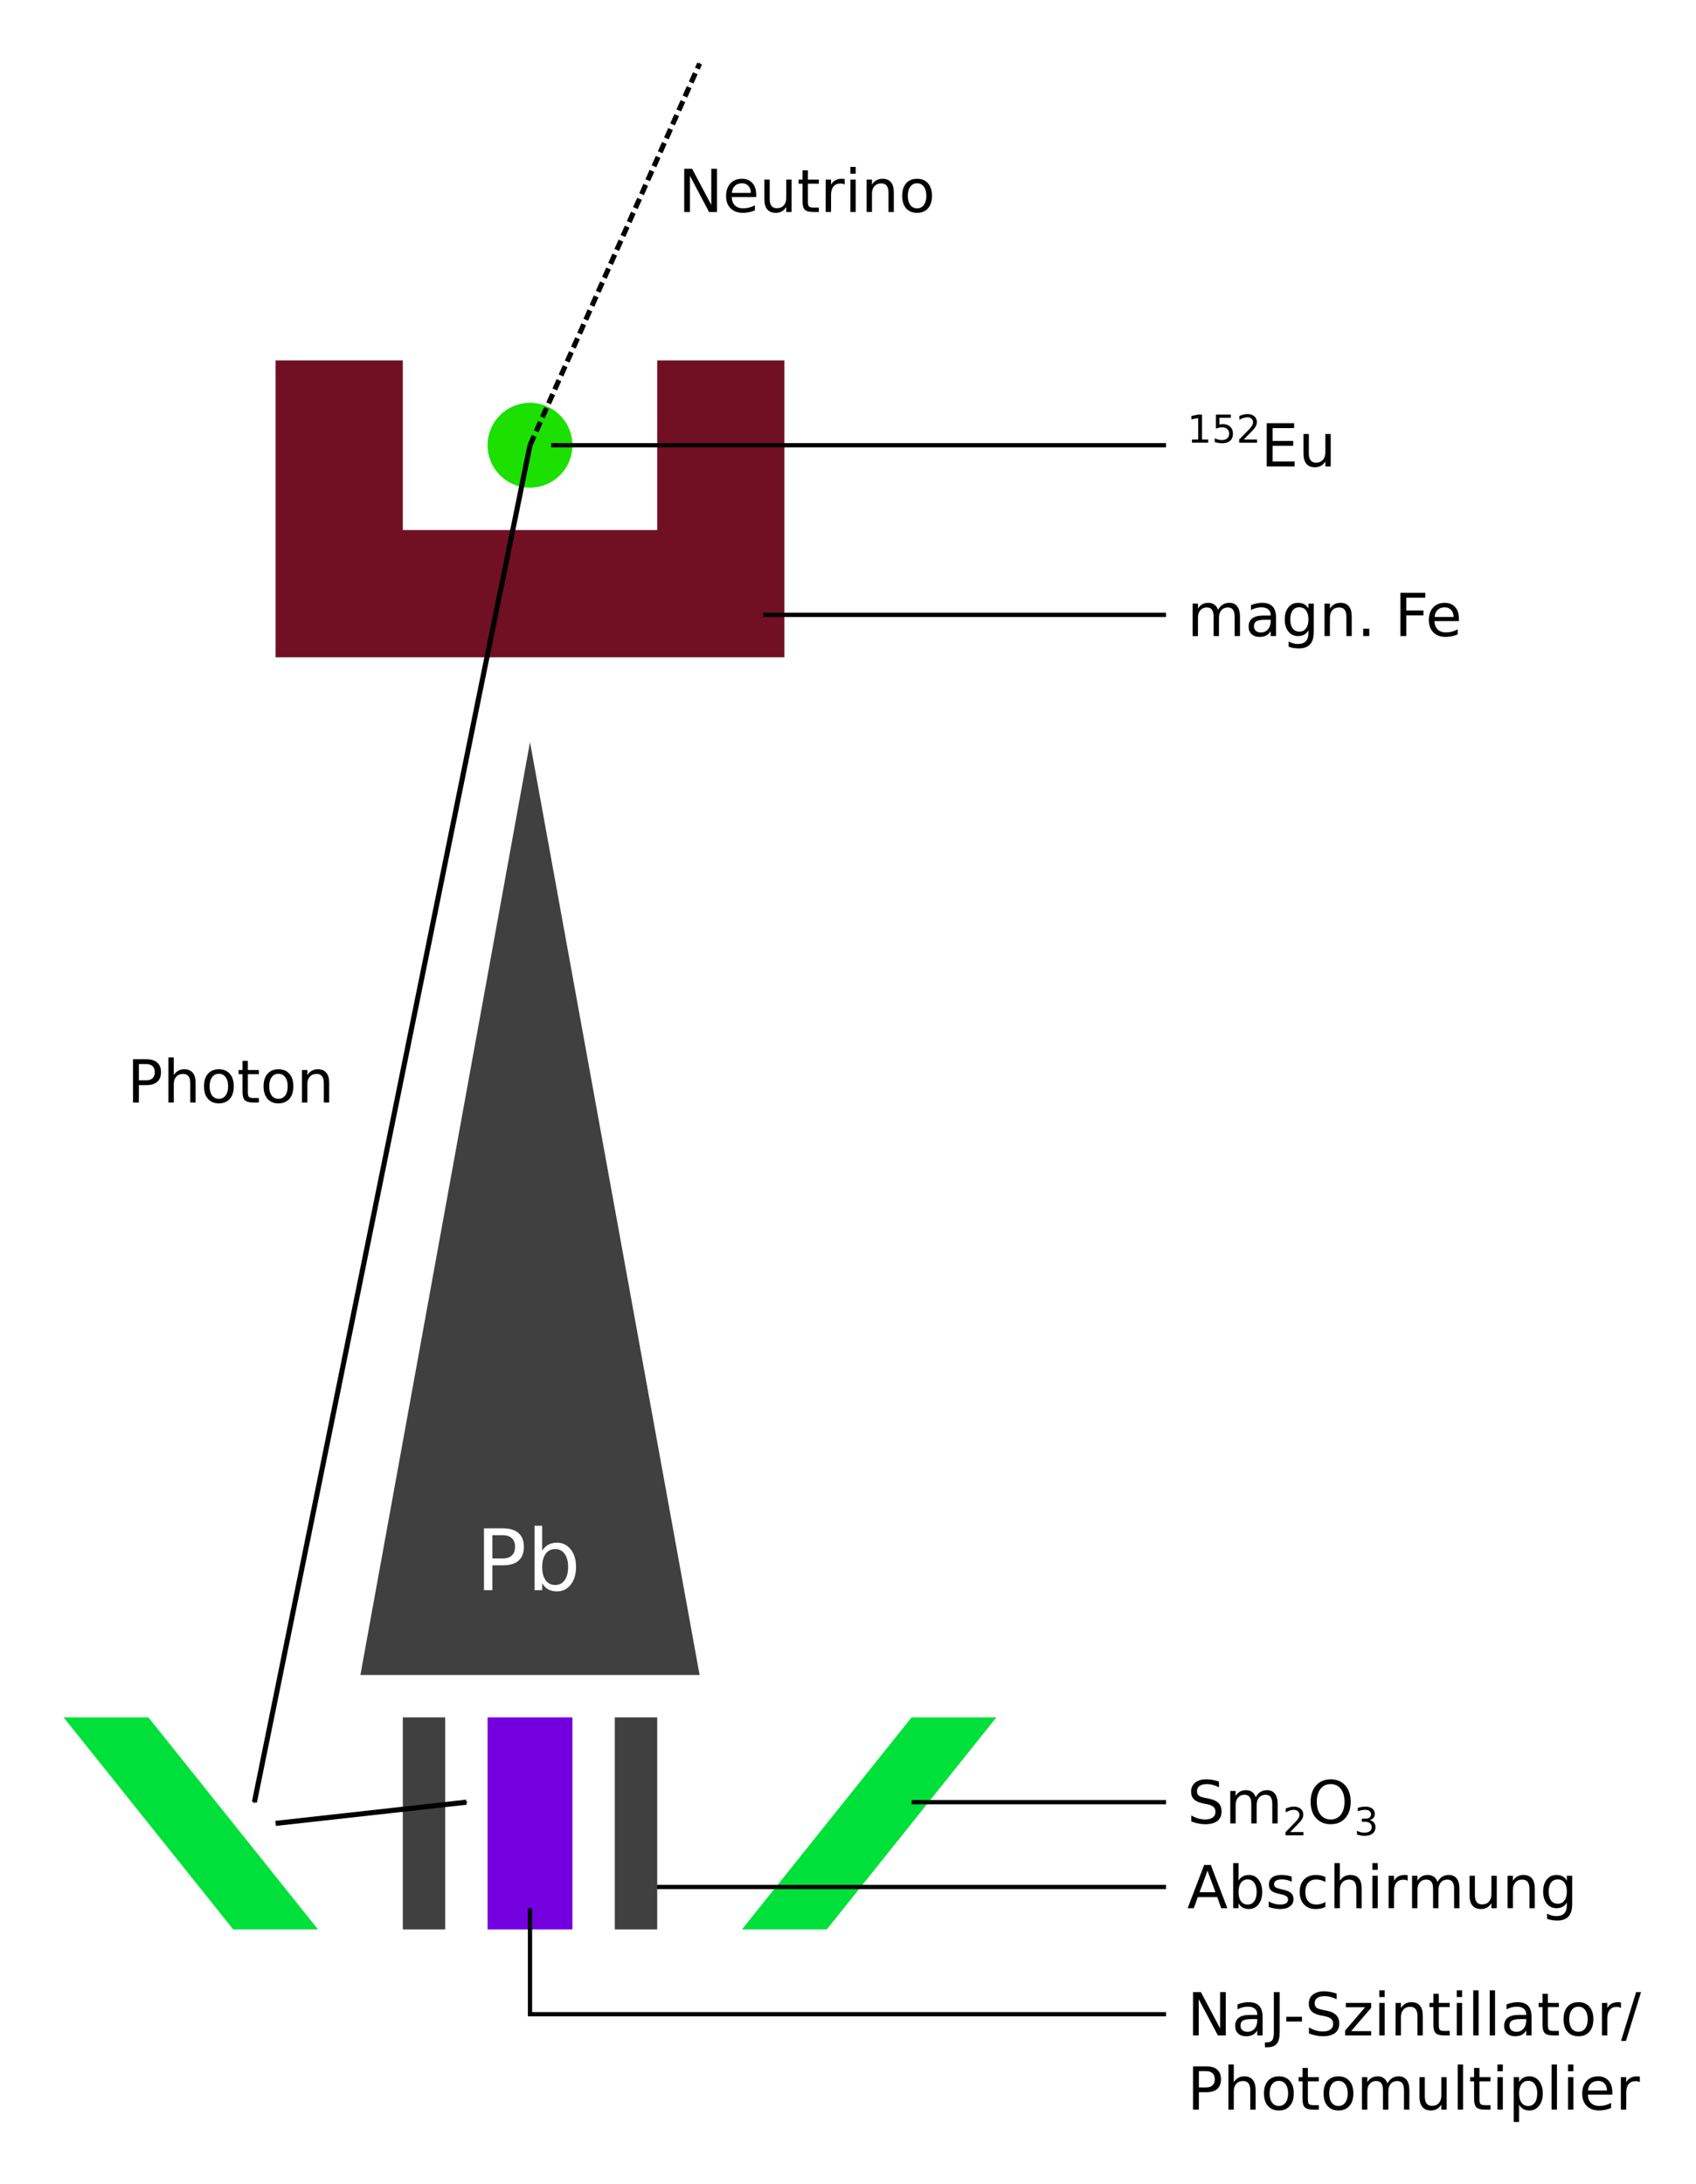 <?xml version="1.0" encoding="UTF-8" standalone="no"?>
<!DOCTYPE svg PUBLIC "-//W3C//DTD SVG 1.1//EN" 
 "http://www.w3.org/Graphics/SVG/1.1/DTD/svg11.dtd">
<!-- Created with Inkscape (http://www.inkscape.org/) -->

<svg
   xmlns:dc="http://purl.org/dc/elements/1.1/"
   xmlns:cc="http://creativecommons.org/ns#"
   xmlns:rdf="http://www.w3.org/1999/02/22-rdf-syntax-ns#"
   xmlns:svg="http://www.w3.org/2000/svg"
   xmlns="http://www.w3.org/2000/svg"
   version="1.1"
   width="400"
   height="515"
   id="svg2">
  <defs
     id="defs4">
    <marker
       refX="0"
       refY="0"
       orient="auto"
       id="Arrow1Mstart"
       style="overflow:visible">
      <path
         d="M 0,0 5,-5 -12.5,0 5,5 0,0 z"
         transform="matrix(0.4,0,0,0.4,4,0)"
         id="path3960"
         style="fill-rule:evenodd;stroke:#000000;stroke-width:1pt;marker-start:none" />
    </marker>
    <marker
       refX="0"
       refY="0"
       orient="auto"
       id="Arrow2Mend"
       style="overflow:visible">
      <path
         d="M 8.719,4.034 -2.207,0.016 8.719,-4.002 c -1.745,2.372 -1.735,5.617 -6e-7,8.035 z"
         transform="scale(-0.6,-0.6)"
         id="path3981"
         style="font-size:12px;fill-rule:evenodd;stroke-width:0.625;stroke-linejoin:round" />
    </marker>
    <marker
       refX="0"
       refY="0"
       orient="auto"
       id="Arrow1Mend"
       style="overflow:visible">
      <path
         d="M 0,0 5,-5 -12.5,0 5,5 0,0 z"
         transform="matrix(-0.4,0,0,-0.4,-4,0)"
         id="path3963"
         style="fill-rule:evenodd;stroke:#000000;stroke-width:1pt;marker-start:none" />
    </marker>
    <marker
       refX="0"
       refY="0"
       orient="auto"
       id="Arrow1Lend"
       style="overflow:visible">
      <path
         d="M 0,0 5,-5 -12.5,0 5,5 0,0 z"
         transform="matrix(-0.8,0,0,-0.8,-10,0)"
         id="path3957"
         style="fill-rule:evenodd;stroke:#000000;stroke-width:1pt;marker-start:none" />
    </marker>
    <marker
       refX="0"
       refY="0"
       orient="auto"
       id="Arrow1Lstart"
       style="overflow:visible">
      <path
         d="M 0,0 5,-5 -12.5,0 5,5 0,0 z"
         transform="matrix(0.8,0,0,0.8,10,0)"
         id="path3954"
         style="fill-rule:evenodd;stroke:#000000;stroke-width:1pt;marker-start:none" />
    </marker>
  </defs>
  <g
     id="g3383">
    <path
       d="m 95,85 0,40 60,0 0,-40 30,0 0,70 -120,0 0,-70 z"
       id="path2998"
       style="fill:#701022;fill-opacity:1;stroke:none" />
    <path
       d="m 135,105 a 10,10 0 0 1 -20,0 10,10 0 1 1 20,0 z"
       id="path3000"
       style="fill:#1be000;fill-opacity:1;stroke:none" />
    <path
       d="m 115,405 0,50 20,0 0,-50 z"
       id="path3004"
       style="fill:#7400e0;fill-opacity:1;stroke:none" />
    <g
       transform="translate(-125,-87.362)"
       id="g3801">
      <path
         d="m 300,542.362 40,-50 20,0 -40,50 z"
         id="path3010"
         style="fill:#00e03a;fill-opacity:1;stroke:none" />
      <path
         d="m 200,542.362 -40,-50 -20,0 40,50 z"
         id="path3012"
         style="fill:#00e03a;fill-opacity:1;stroke:none" />
    </g>
    <g
       transform="translate(-125,-87.362)"
       id="g3944">
      <path
         d="m 255,192.362 145,0"
         id="path3815"
         style="fill:none;stroke:#000000;stroke-width:1px;stroke-linecap:butt;stroke-linejoin:miter;stroke-opacity:1" />
      <path
         d="m 305,232.362 95,0"
         id="path3817"
         style="fill:none;stroke:#000000;stroke-width:1px;stroke-linecap:butt;stroke-linejoin:miter;stroke-opacity:1" />
      <path
         d="m 340,512.362 60,0"
         id="path3819"
         style="fill:none;stroke:#000000;stroke-width:1px;stroke-linecap:butt;stroke-linejoin:miter;stroke-opacity:1" />
      <path
         d="m 275,532.362 125,0"
         id="path3829"
         style="fill:none;stroke:#000000;stroke-width:1px;stroke-linecap:butt;stroke-linejoin:miter;stroke-opacity:1" />
      <path
         d="m 250,537.362 0,25 150,0"
         id="path3831"
         style="fill:none;stroke:#000000;stroke-width:1px;stroke-linecap:butt;stroke-linejoin:miter;stroke-opacity:1" />
    </g>
    <g
       transform="translate(-125,-87.362)"
       id="g3809">
      <path
         d="m 250,262.362 -40,220 80,0 z"
         id="path3002"
         style="fill:#404040;fill-opacity:1;stroke:none" />
      <g
         id="g3805">
        <path
           d="m 270,492.362 0,50 10,0 0,-50 z"
           id="path3006"
           style="fill:#404040;fill-opacity:1;stroke:none" />
        <path
           d="m 220,542.362 10,0 0,-50 -10,0 z"
           id="path3008"
           style="fill:#404040;fill-opacity:1;stroke:none" />
      </g>
    </g>
    <g
       id="g3293">
      <g
         id="text3833"
         style="font-size:24px;font-style:normal;font-weight:normal;line-height:125%;letter-spacing:0px;word-spacing:0px;fill:#ffffff;fill-opacity:1;stroke:none;font-family:Bitstream Vera Sans">
        <path
           d="m 116.118,362.041 0,5.479 2.48,0 c 0.918,1e-5 1.628,-0.238 2.129,-0.713 0.501,-0.475 0.752,-1.152 0.752,-2.031 -1e-5,-0.872 -0.251,-1.546 -0.752,-2.021 -0.501,-0.475 -1.211,-0.713 -2.129,-0.713 l -2.48,0 m -1.973,-1.621 4.453,0 c 1.634,2e-5 2.868,0.371 3.701,1.113 0.84,0.736 1.26,1.816 1.26,3.242 -10e-6,1.439 -0.42,2.526 -1.26,3.262 -0.833,0.736 -2.067,1.104 -3.701,1.104 l -2.48,0 0,5.859 -1.973,0 0,-14.58"
           id="path3379"
           style="font-size:20px" />
        <path
           d="m 133.989,369.541 c -1e-5,-1.322 -0.273,-2.357 -0.82,-3.105 -0.54,-0.755 -1.286,-1.133 -2.236,-1.133 -0.951,10e-6 -1.699,0.378 -2.246,1.133 -0.54,0.749 -0.811,1.784 -0.811,3.105 -1e-5,1.322 0.27,2.36 0.811,3.115 0.547,0.749 1.296,1.123 2.246,1.123 0.951,0 1.696,-0.374 2.236,-1.123 0.547,-0.755 0.82,-1.794 0.82,-3.115 m -6.113,-3.818 c 0.378,-0.651 0.853,-1.133 1.426,-1.445 0.579,-0.319 1.27,-0.478 2.07,-0.479 1.328,10e-6 2.406,0.527 3.232,1.582 0.833,1.055 1.25,2.441 1.25,4.16 -1e-5,1.719 -0.417,3.105 -1.25,4.16 -0.827,1.055 -1.904,1.582 -3.232,1.582 -0.801,0 -1.491,-0.156 -2.07,-0.469 -0.573,-0.319 -1.048,-0.804 -1.426,-1.455 l 0,1.641 -1.807,0 0,-15.195 1.807,0 0,5.918"
           id="path3381"
           style="font-size:20px" />
      </g>
      <g
         transform="translate(-125,-87.362)"
         id="text3833-8"
         style="font-size:24px;font-style:normal;font-weight:normal;line-height:125%;letter-spacing:0px;word-spacing:0px;fill:#000000;fill-opacity:1;stroke:none;font-family:Bitstream Vera Sans">
        <path
           d="m 412.492,507.491 0,1.347 c -0.524,-0.251 -1.019,-0.437 -1.483,-0.561 -0.465,-0.123 -0.914,-0.185 -1.347,-0.185 -0.752,1e-5 -1.333,0.146 -1.743,0.438 -0.406,0.292 -0.608,0.706 -0.608,1.244 -10e-6,0.451 0.134,0.793 0.403,1.025 0.273,0.228 0.788,0.412 1.545,0.554 l 0.834,0.171 c 1.03,0.196 1.789,0.542 2.276,1.039 0.492,0.492 0.738,1.153 0.738,1.982 -10e-6,0.989 -0.333,1.739 -0.998,2.249 -0.661,0.51 -1.632,0.766 -2.912,0.766 -0.483,0 -0.998,-0.055 -1.545,-0.164 -0.542,-0.109 -1.105,-0.271 -1.688,-0.485 l 0,-1.422 c 0.561,0.314 1.11,0.551 1.647,0.711 0.538,0.16 1.066,0.239 1.586,0.239 0.788,0 1.397,-0.155 1.825,-0.465 0.428,-0.31 0.643,-0.752 0.643,-1.326 -10e-6,-0.501 -0.155,-0.893 -0.465,-1.176 -0.305,-0.283 -0.809,-0.494 -1.511,-0.636 l -0.841,-0.164 c -1.03,-0.205 -1.775,-0.526 -2.235,-0.964 -0.46,-0.437 -0.69,-1.046 -0.69,-1.825 0,-0.902 0.317,-1.613 0.95,-2.133 0.638,-0.52 1.515,-0.779 2.632,-0.779 0.479,10e-6 0.966,0.043 1.463,0.13 0.497,0.087 1.005,0.216 1.524,0.39"
           id="path3081"
           style="font-size:14px" />
        <path
           d="m 421.167,511.176 c 0.314,-0.565 0.69,-0.982 1.128,-1.251 0.437,-0.269 0.952,-0.403 1.545,-0.403 0.798,10e-6 1.413,0.28 1.846,0.841 0.433,0.556 0.649,1.349 0.649,2.379 l 0,4.621 -1.265,0 0,-4.58 c -1e-5,-0.734 -0.13,-1.278 -0.39,-1.634 -0.26,-0.355 -0.656,-0.533 -1.189,-0.533 -0.652,10e-6 -1.167,0.216 -1.545,0.649 -0.378,0.433 -0.567,1.023 -0.567,1.77 l 0,4.327 -1.265,0 0,-4.58 c -10e-6,-0.738 -0.13,-1.283 -0.39,-1.634 -0.26,-0.355 -0.661,-0.533 -1.203,-0.533 -0.643,10e-6 -1.153,0.219 -1.531,0.656 -0.378,0.433 -0.567,1.021 -0.567,1.764 l 0,4.327 -1.265,0 0,-7.656 1.265,0 0,1.189 c 0.287,-0.469 0.631,-0.816 1.032,-1.039 0.401,-0.223 0.877,-0.335 1.429,-0.335 0.556,10e-6 1.028,0.141 1.415,0.424 0.392,0.283 0.681,0.693 0.868,1.23"
           id="path3083"
           style="font-size:14px" />
        <path
           d="m 429.278,519.407 3.133,0 0,0.755 -4.212,0 0,-0.755 c 0.341,-0.353 0.804,-0.825 1.391,-1.417 0.59,-0.595 0.96,-0.979 1.111,-1.151 0.287,-0.323 0.487,-0.595 0.6,-0.818 0.116,-0.225 0.173,-0.446 0.173,-0.662 -1e-5,-0.352 -0.124,-0.64 -0.373,-0.862 -0.246,-0.222 -0.567,-0.333 -0.964,-0.333 -0.281,1e-5 -0.579,0.049 -0.893,0.147 -0.311,0.098 -0.644,0.246 -1,0.444 l 0,-0.906 c 0.361,-0.145 0.699,-0.255 1.013,-0.329 0.314,-0.074 0.601,-0.111 0.862,-0.111 0.687,10e-6 1.235,0.172 1.644,0.515 0.409,0.344 0.613,0.803 0.613,1.377 0,0.273 -0.052,0.532 -0.156,0.778 -0.101,0.243 -0.286,0.53 -0.555,0.862 -0.074,0.086 -0.31,0.335 -0.707,0.747 -0.397,0.409 -0.957,0.982 -1.68,1.72"
           id="path3085"
           style="font-size:65.001%;baseline-shift:sub" />
        <path
           d="m 438.842,508.093 c -1.003,1e-5 -1.8,0.374 -2.393,1.121 -0.588,0.747 -0.882,1.766 -0.882,3.056 0,1.285 0.294,2.301 0.882,3.049 0.592,0.747 1.39,1.121 2.393,1.121 1.003,0 1.796,-0.374 2.379,-1.121 0.588,-0.747 0.882,-1.764 0.882,-3.049 -1e-5,-1.29 -0.294,-2.308 -0.882,-3.056 -0.583,-0.747 -1.376,-1.121 -2.379,-1.121 m 0,-1.121 c 1.431,10e-6 2.575,0.481 3.432,1.442 0.857,0.957 1.285,2.242 1.285,3.855 -1e-5,1.609 -0.428,2.894 -1.285,3.855 -0.857,0.957 -2.001,1.436 -3.432,1.436 -1.436,0 -2.584,-0.479 -3.445,-1.436 -0.857,-0.957 -1.285,-2.242 -1.285,-3.855 0,-1.613 0.428,-2.898 1.285,-3.855 0.861,-0.962 2.01,-1.442 3.445,-1.442"
           id="path3087"
           style="font-size:14px" />
        <path
           d="m 448.037,516.585 c 0.43,0.092 0.764,0.283 1.004,0.573 0.243,0.29 0.364,0.649 0.364,1.075 0,0.655 -0.225,1.161 -0.675,1.52 -0.45,0.358 -1.09,0.538 -1.92,0.538 -0.278,0 -0.566,-0.028 -0.862,-0.084 -0.293,-0.053 -0.597,-0.135 -0.911,-0.244 l 0,-0.866 c 0.249,0.145 0.521,0.255 0.818,0.329 0.296,0.074 0.606,0.111 0.929,0.111 0.563,0 0.991,-0.111 1.284,-0.333 0.296,-0.222 0.444,-0.545 0.444,-0.969 0,-0.391 -0.138,-0.696 -0.413,-0.915 -0.273,-0.222 -0.653,-0.333 -1.142,-0.333 l -0.773,0 0,-0.738 0.809,0 c 0.441,0 0.779,-0.087 1.013,-0.262 0.234,-0.178 0.351,-0.432 0.351,-0.764 -10e-6,-0.341 -0.121,-0.601 -0.364,-0.782 -0.24,-0.184 -0.585,-0.275 -1.035,-0.276 -0.246,10e-6 -0.51,0.027 -0.791,0.08 -0.281,0.053 -0.591,0.136 -0.929,0.249 l 0,-0.8 c 0.341,-0.095 0.659,-0.166 0.955,-0.213 0.299,-0.047 0.581,-0.071 0.844,-0.071 0.681,10e-6 1.22,0.156 1.617,0.467 0.397,0.308 0.595,0.726 0.595,1.253 0,0.367 -0.105,0.678 -0.315,0.933 -0.21,0.252 -0.51,0.427 -0.898,0.524"
           id="path3089"
           style="font-size:65.001%;baseline-shift:sub" />
      </g>
      <g
         transform="translate(-125,-87.362)"
         id="text3833-8-9"
         style="font-size:24px;font-style:normal;font-weight:normal;line-height:125%;letter-spacing:0px;word-spacing:0px;fill:#000000;fill-opacity:1;stroke:none;font-family:Bitstream Vera Sans">
        <path
           d="m 409.785,528.516 -1.873,5.079 3.753,0 -1.88,-5.079 m -0.779,-1.36 1.565,0 3.89,10.206 -1.436,0 -0.93,-2.618 -4.601,0 -0.93,2.618 -1.456,0 3.896,-10.206"
           id="path3092"
           style="font-size:14px" />
        <path
           d="m 421.386,533.541 c 0,-0.925 -0.191,-1.65 -0.574,-2.174 -0.378,-0.529 -0.9,-0.793 -1.565,-0.793 -0.665,0 -1.189,0.264 -1.572,0.793 -0.378,0.524 -0.567,1.249 -0.567,2.174 -10e-6,0.925 0.189,1.652 0.567,2.181 0.383,0.524 0.907,0.786 1.572,0.786 0.665,0 1.187,-0.262 1.565,-0.786 0.383,-0.529 0.574,-1.256 0.574,-2.181 m -4.279,-2.673 c 0.264,-0.456 0.597,-0.793 0.998,-1.012 0.406,-0.223 0.889,-0.335 1.449,-0.335 0.93,1e-5 1.684,0.369 2.263,1.107 0.583,0.738 0.875,1.709 0.875,2.912 -1e-5,1.203 -0.292,2.174 -0.875,2.912 -0.579,0.738 -1.333,1.107 -2.263,1.107 -0.561,0 -1.044,-0.109 -1.449,-0.328 -0.401,-0.223 -0.734,-0.563 -0.998,-1.019 l 0,1.148 -1.265,0 0,-10.637 1.265,0 0,4.143"
           id="path3094"
           style="font-size:14px" />
        <path
           d="m 429.657,529.932 0,1.189 c -0.355,-0.182 -0.725,-0.319 -1.107,-0.41 -0.383,-0.091 -0.779,-0.137 -1.189,-0.137 -0.624,0 -1.094,0.096 -1.408,0.287 -0.31,0.191 -0.465,0.479 -0.465,0.861 0,0.292 0.112,0.522 0.335,0.69 0.223,0.164 0.672,0.321 1.347,0.472 l 0.431,0.096 c 0.893,0.191 1.527,0.463 1.9,0.813 0.378,0.346 0.567,0.832 0.567,1.456 0,0.711 -0.283,1.274 -0.848,1.688 -0.561,0.415 -1.333,0.622 -2.317,0.622 -0.41,0 -0.839,-0.041 -1.285,-0.123 -0.442,-0.077 -0.909,-0.196 -1.401,-0.355 l 0,-1.299 c 0.465,0.242 0.923,0.424 1.374,0.547 0.451,0.118 0.898,0.178 1.34,0.178 0.592,0 1.048,-0.1 1.367,-0.301 0.319,-0.205 0.479,-0.492 0.479,-0.861 0,-0.342 -0.116,-0.604 -0.349,-0.786 -0.228,-0.182 -0.731,-0.358 -1.511,-0.526 l -0.438,-0.103 c -0.779,-0.164 -1.342,-0.415 -1.688,-0.752 -0.346,-0.342 -0.52,-0.809 -0.52,-1.401 0,-0.72 0.255,-1.276 0.766,-1.668 0.51,-0.392 1.235,-0.588 2.174,-0.588 0.465,10e-6 0.902,0.034 1.312,0.103 0.41,0.068 0.788,0.171 1.135,0.308"
           id="path3096"
           style="font-size:14px" />
        <path
           d="m 437.587,530 0,1.176 c -0.355,-0.196 -0.713,-0.342 -1.073,-0.438 -0.355,-0.1 -0.716,-0.15 -1.08,-0.15 -0.816,10e-6 -1.449,0.26 -1.9,0.779 -0.451,0.515 -0.677,1.24 -0.677,2.174 -10e-6,0.934 0.226,1.661 0.677,2.181 0.451,0.515 1.085,0.772 1.9,0.772 0.365,0 0.725,-0.048 1.08,-0.144 0.36,-0.1 0.718,-0.248 1.073,-0.444 l 0,1.162 c -0.351,0.164 -0.716,0.287 -1.094,0.369 -0.374,0.082 -0.772,0.123 -1.196,0.123 -1.153,0 -2.069,-0.362 -2.748,-1.087 -0.679,-0.725 -1.019,-1.702 -1.019,-2.933 0,-1.249 0.342,-2.231 1.025,-2.946 0.688,-0.715 1.629,-1.073 2.823,-1.073 0.387,1e-5 0.766,0.041 1.135,0.123 0.369,0.077 0.727,0.196 1.073,0.355"
           id="path3098"
           style="font-size:14px" />
        <path
           d="m 446.152,532.741 0,4.621 -1.258,0 0,-4.58 c -10e-6,-0.725 -0.141,-1.267 -0.424,-1.627 -0.283,-0.36 -0.706,-0.54 -1.271,-0.54 -0.679,1e-5 -1.215,0.216 -1.606,0.649 -0.392,0.433 -0.588,1.023 -0.588,1.77 l 0,4.327 -1.265,0 0,-10.637 1.265,0 0,4.17 c 0.301,-0.46 0.654,-0.804 1.06,-1.032 0.41,-0.228 0.882,-0.342 1.415,-0.342 0.88,1e-5 1.545,0.273 1.996,0.82 0.451,0.542 0.677,1.342 0.677,2.399"
           id="path3100"
           style="font-size:14px" />
        <path
           d="m 448.675,529.706 1.258,0 0,7.656 -1.258,0 0,-7.656 m 0,-2.98 1.258,0 0,1.593 -1.258,0 0,-1.593"
           id="path3102"
           style="font-size:14px" />
        <path
           d="m 456.994,530.882 c -0.141,-0.082 -0.296,-0.141 -0.465,-0.178 -0.164,-0.041 -0.346,-0.061 -0.547,-0.061 -0.711,0 -1.258,0.232 -1.641,0.697 -0.378,0.46 -0.567,1.123 -0.567,1.989 l 0,4.033 -1.265,0 0,-7.656 1.265,0 0,1.189 c 0.264,-0.465 0.608,-0.809 1.032,-1.032 0.424,-0.228 0.939,-0.342 1.545,-0.342 0.087,10e-6 0.182,0.007 0.287,0.021 0.105,0.009 0.221,0.025 0.349,0.048 l 0.007,1.292"
           id="path3104"
           style="font-size:14px" />
        <path
           d="m 464.042,531.176 c 0.314,-0.565 0.69,-0.982 1.128,-1.251 0.437,-0.269 0.952,-0.403 1.545,-0.403 0.798,1e-5 1.413,0.28 1.846,0.841 0.433,0.556 0.649,1.349 0.649,2.379 l 0,4.621 -1.265,0 0,-4.58 c -1e-5,-0.734 -0.13,-1.278 -0.39,-1.634 -0.26,-0.355 -0.656,-0.533 -1.189,-0.533 -0.652,1e-5 -1.167,0.216 -1.545,0.649 -0.378,0.433 -0.567,1.023 -0.567,1.77 l 0,4.327 -1.265,0 0,-4.58 c -10e-6,-0.738 -0.13,-1.283 -0.39,-1.634 -0.26,-0.355 -0.661,-0.533 -1.203,-0.533 -0.643,1e-5 -1.153,0.219 -1.531,0.656 -0.378,0.433 -0.567,1.021 -0.567,1.764 l 0,4.327 -1.265,0 0,-7.656 1.265,0 0,1.189 c 0.287,-0.469 0.631,-0.816 1.032,-1.039 0.401,-0.223 0.877,-0.335 1.429,-0.335 0.556,1e-5 1.028,0.141 1.415,0.424 0.392,0.283 0.681,0.693 0.868,1.23"
           id="path3106"
           style="font-size:14px" />
        <path
           d="m 471.596,534.341 0,-4.635 1.258,0 0,4.587 c -10e-6,0.725 0.141,1.269 0.424,1.634 0.283,0.36 0.706,0.54 1.271,0.54 0.679,10e-6 1.215,-0.216 1.606,-0.649 0.396,-0.433 0.595,-1.023 0.595,-1.771 l 0,-4.341 1.258,0 0,7.656 -1.258,0 0,-1.176 c -0.305,0.465 -0.661,0.811 -1.066,1.039 -0.401,0.223 -0.868,0.335 -1.401,0.335 -0.88,0 -1.547,-0.273 -2.003,-0.82 -0.456,-0.547 -0.684,-1.347 -0.684,-2.399 m 3.165,-4.819 0,0"
           id="path3108"
           style="font-size:14px" />
        <path
           d="m 486.977,532.741 0,4.621 -1.258,0 0,-4.58 c -10e-6,-0.725 -0.141,-1.267 -0.424,-1.627 -0.283,-0.36 -0.706,-0.54 -1.271,-0.54 -0.679,1e-5 -1.215,0.216 -1.606,0.649 -0.392,0.433 -0.588,1.023 -0.588,1.77 l 0,4.327 -1.265,0 0,-7.656 1.265,0 0,1.189 c 0.301,-0.46 0.654,-0.804 1.06,-1.032 0.41,-0.228 0.882,-0.342 1.415,-0.342 0.88,1e-5 1.545,0.273 1.996,0.82 0.451,0.542 0.677,1.342 0.677,2.399"
           id="path3110"
           style="font-size:14px" />
        <path
           d="m 494.537,533.445 c -10e-6,-0.911 -0.189,-1.618 -0.567,-2.119 -0.374,-0.501 -0.9,-0.752 -1.579,-0.752 -0.674,0 -1.201,0.251 -1.579,0.752 -0.374,0.501 -0.561,1.208 -0.561,2.119 -1e-5,0.907 0.187,1.611 0.561,2.112 0.378,0.501 0.905,0.752 1.579,0.752 0.679,0 1.205,-0.251 1.579,-0.752 0.378,-0.501 0.567,-1.205 0.567,-2.112 m 1.258,2.967 c -10e-6,1.303 -0.289,2.272 -0.868,2.905 -0.579,0.638 -1.465,0.957 -2.659,0.957 -0.442,0 -0.859,-0.034 -1.251,-0.103 -0.392,-0.064 -0.772,-0.164 -1.142,-0.301 l 0,-1.224 c 0.369,0.201 0.734,0.349 1.094,0.444 0.36,0.096 0.727,0.144 1.101,0.144 0.825,0 1.442,-0.216 1.853,-0.649 0.41,-0.428 0.615,-1.078 0.615,-1.948 l 0,-0.622 c -0.26,0.451 -0.592,0.788 -0.998,1.012 -0.406,0.223 -0.891,0.335 -1.456,0.335 -0.939,0 -1.695,-0.358 -2.27,-1.073 -0.574,-0.715 -0.861,-1.663 -0.861,-2.844 0,-1.185 0.287,-2.135 0.861,-2.851 0.574,-0.715 1.331,-1.073 2.27,-1.073 0.565,1e-5 1.05,0.112 1.456,0.335 0.406,0.223 0.738,0.561 0.998,1.012 l 0,-1.162 1.258,0 0,6.706"
           id="path3112"
           style="font-size:14px" />
      </g>
      <g
         transform="translate(-125,-87.362)"
         id="text3833-8-9-6"
         style="font-size:24px;font-style:normal;font-weight:normal;line-height:125%;letter-spacing:0px;word-spacing:0px;fill:#000000;fill-opacity:1;stroke:none;font-family:Bitstream Vera Sans">
        <path
           d="m 406.374,557.156 1.859,0 4.525,8.538 0,-8.538 1.34,0 0,10.206 -1.859,0 -4.525,-8.538 0,8.538 -1.34,0 0,-10.206"
           id="path3115"
           style="font-size:14px" />
        <path
           d="m 420.271,563.514 c -1.016,0 -1.72,0.116 -2.112,0.349 -0.392,0.232 -0.588,0.629 -0.588,1.189 0,0.447 0.146,0.802 0.438,1.066 0.296,0.26 0.697,0.39 1.203,0.39 0.697,0 1.256,-0.246 1.675,-0.738 0.424,-0.497 0.636,-1.155 0.636,-1.976 l 0,-0.28 -1.251,0 m 2.509,-0.52 0,4.368 -1.258,0 0,-1.162 c -0.287,0.465 -0.645,0.809 -1.073,1.032 -0.428,0.219 -0.952,0.328 -1.572,0.328 -0.784,0 -1.408,-0.219 -1.873,-0.656 -0.46,-0.442 -0.69,-1.032 -0.69,-1.77 0,-0.861 0.287,-1.511 0.861,-1.948 0.579,-0.437 1.44,-0.656 2.584,-0.656 l 1.764,0 0,-0.123 c -1e-5,-0.579 -0.191,-1.025 -0.574,-1.34 -0.378,-0.319 -0.911,-0.478 -1.6,-0.479 -0.438,10e-6 -0.864,0.052 -1.278,0.157 -0.415,0.105 -0.813,0.262 -1.196,0.472 l 0,-1.162 c 0.46,-0.178 0.907,-0.31 1.34,-0.396 0.433,-0.091 0.854,-0.137 1.265,-0.137 1.107,1e-5 1.935,0.287 2.481,0.861 0.547,0.574 0.82,1.445 0.82,2.611"
           id="path3117"
           style="font-size:14px" />
        <path
           d="m 425.433,557.156 1.381,0 0,9.495 c -1e-5,1.23 -0.235,2.124 -0.704,2.68 -0.465,0.556 -1.215,0.834 -2.249,0.834 l -0.526,0 0,-1.162 0.431,0 c 0.611,0 1.041,-0.171 1.292,-0.513 0.251,-0.342 0.376,-0.955 0.376,-1.839 l 0,-9.495"
           id="path3119"
           style="font-size:14px" />
        <path
           d="m 428.379,562.967 3.685,0 0,1.121 -3.685,0 0,-1.121"
           id="path3121"
           style="font-size:14px" />
        <path
           d="m 440.246,557.491 0,1.347 c -0.524,-0.251 -1.019,-0.437 -1.483,-0.561 -0.465,-0.123 -0.914,-0.185 -1.347,-0.185 -0.752,10e-6 -1.333,0.146 -1.743,0.438 -0.406,0.292 -0.608,0.706 -0.608,1.244 0,0.451 0.134,0.793 0.403,1.025 0.273,0.228 0.788,0.412 1.545,0.554 l 0.834,0.171 c 1.03,0.196 1.789,0.542 2.276,1.039 0.492,0.492 0.738,1.153 0.738,1.982 -1e-5,0.989 -0.333,1.739 -0.998,2.249 -0.661,0.51 -1.632,0.766 -2.912,0.766 -0.483,0 -0.998,-0.055 -1.545,-0.164 -0.542,-0.109 -1.105,-0.271 -1.688,-0.485 l 0,-1.422 c 0.561,0.314 1.11,0.551 1.647,0.711 0.538,0.16 1.066,0.239 1.586,0.239 0.788,0 1.397,-0.155 1.825,-0.465 0.428,-0.31 0.643,-0.752 0.643,-1.326 -10e-6,-0.501 -0.155,-0.893 -0.465,-1.176 -0.305,-0.283 -0.809,-0.494 -1.511,-0.636 l -0.841,-0.164 c -1.03,-0.205 -1.775,-0.526 -2.235,-0.964 -0.46,-0.437 -0.69,-1.046 -0.69,-1.825 0,-0.902 0.317,-1.613 0.95,-2.133 0.638,-0.52 1.515,-0.779 2.632,-0.779 0.479,1e-5 0.966,0.043 1.463,0.13 0.497,0.087 1.005,0.216 1.524,0.39"
           id="path3123"
           style="font-size:14px" />
        <path
           d="m 442.413,559.706 5.975,0 0,1.148 -4.73,5.503 4.73,0 0,1.005 -6.146,0 0,-1.148 4.73,-5.503 -4.56,0 0,-1.005"
           id="path3125"
           style="font-size:14px" />
        <path
           d="m 450.315,559.706 1.258,0 0,7.656 -1.258,0 0,-7.656 m 0,-2.98 1.258,0 0,1.593 -1.258,0 0,-1.593"
           id="path3127"
           style="font-size:14px" />
        <path
           d="m 460.562,562.741 0,4.621 -1.258,0 0,-4.58 c -10e-6,-0.725 -0.141,-1.267 -0.424,-1.627 -0.283,-0.36 -0.706,-0.54 -1.271,-0.54 -0.679,1e-5 -1.215,0.216 -1.606,0.649 -0.392,0.433 -0.588,1.023 -0.588,1.77 l 0,4.327 -1.265,0 0,-7.656 1.265,0 0,1.189 c 0.301,-0.46 0.654,-0.804 1.06,-1.032 0.41,-0.228 0.882,-0.342 1.415,-0.342 0.88,1e-5 1.545,0.273 1.996,0.82 0.451,0.542 0.677,1.342 0.677,2.399"
           id="path3129"
           style="font-size:14px" />
        <path
           d="m 464.329,557.532 0,2.174 2.591,0 0,0.978 -2.591,0 0,4.156 c 0,0.624 0.084,1.025 0.253,1.203 0.173,0.178 0.522,0.267 1.046,0.267 l 1.292,0 0,1.053 -1.292,0 c -0.971,0 -1.641,-0.18 -2.01,-0.54 -0.369,-0.365 -0.554,-1.025 -0.554,-1.982 l 0,-4.156 -0.923,0 0,-0.978 0.923,0 0,-2.174 1.265,0"
           id="path3131"
           style="font-size:14px" />
        <path
           d="m 468.581,559.706 1.258,0 0,7.656 -1.258,0 0,-7.656 m 0,-2.98 1.258,0 0,1.593 -1.258,0 0,-1.593"
           id="path3133"
           style="font-size:14px" />
        <path
           d="m 472.464,556.725 1.258,0 0,10.637 -1.258,0 0,-10.637"
           id="path3135"
           style="font-size:14px" />
        <path
           d="m 476.347,556.725 1.258,0 0,10.637 -1.258,0 0,-10.637"
           id="path3137"
           style="font-size:14px" />
        <path
           d="m 483.709,563.514 c -1.016,0 -1.72,0.116 -2.112,0.349 -0.392,0.232 -0.588,0.629 -0.588,1.189 0,0.447 0.146,0.802 0.438,1.066 0.296,0.26 0.697,0.39 1.203,0.39 0.697,0 1.256,-0.246 1.675,-0.738 0.424,-0.497 0.636,-1.155 0.636,-1.976 l 0,-0.28 -1.251,0 m 2.509,-0.52 0,4.368 -1.258,0 0,-1.162 c -0.287,0.465 -0.645,0.809 -1.073,1.032 -0.428,0.219 -0.952,0.328 -1.572,0.328 -0.784,0 -1.408,-0.219 -1.873,-0.656 -0.46,-0.442 -0.69,-1.032 -0.69,-1.77 0,-0.861 0.287,-1.511 0.861,-1.948 0.579,-0.437 1.44,-0.656 2.584,-0.656 l 1.764,0 0,-0.123 c -1e-5,-0.579 -0.191,-1.025 -0.574,-1.34 -0.378,-0.319 -0.911,-0.478 -1.6,-0.479 -0.438,10e-6 -0.864,0.052 -1.278,0.157 -0.415,0.105 -0.813,0.262 -1.196,0.472 l 0,-1.162 c 0.46,-0.178 0.907,-0.31 1.34,-0.396 0.433,-0.091 0.854,-0.137 1.265,-0.137 1.107,1e-5 1.935,0.287 2.481,0.861 0.547,0.574 0.82,1.445 0.82,2.611"
           id="path3139"
           style="font-size:14px" />
        <path
           d="m 490.06,557.532 0,2.174 2.591,0 0,0.978 -2.591,0 0,4.156 c 0,0.624 0.084,1.025 0.253,1.203 0.173,0.178 0.522,0.267 1.046,0.267 l 1.292,0 0,1.053 -1.292,0 c -0.971,0 -1.641,-0.18 -2.01,-0.54 -0.369,-0.365 -0.554,-1.025 -0.554,-1.982 l 0,-4.156 -0.923,0 0,-0.978 0.923,0 0,-2.174 1.265,0"
           id="path3141"
           style="font-size:14px" />
        <path
           d="m 497.278,560.588 c -0.674,10e-6 -1.208,0.264 -1.6,0.793 -0.392,0.524 -0.588,1.244 -0.588,2.16 0,0.916 0.194,1.638 0.581,2.167 0.392,0.524 0.927,0.786 1.606,0.786 0.67,0 1.201,-0.264 1.593,-0.793 0.392,-0.529 0.588,-1.249 0.588,-2.16 0,-0.907 -0.196,-1.625 -0.588,-2.153 -0.392,-0.533 -0.923,-0.8 -1.593,-0.8 m 0,-1.066 c 1.094,1e-5 1.953,0.355 2.577,1.066 0.624,0.711 0.937,1.695 0.937,2.953 -10e-6,1.253 -0.312,2.238 -0.937,2.953 -0.624,0.711 -1.483,1.066 -2.577,1.066 -1.098,0 -1.96,-0.355 -2.584,-1.066 -0.62,-0.715 -0.93,-1.7 -0.93,-2.953 0,-1.258 0.31,-2.242 0.93,-2.953 0.624,-0.711 1.486,-1.066 2.584,-1.066"
           id="path3143"
           style="font-size:14px" />
        <path
           d="m 507.307,560.882 c -0.141,-0.082 -0.296,-0.141 -0.465,-0.178 -0.164,-0.041 -0.346,-0.061 -0.547,-0.061 -0.711,0 -1.258,0.232 -1.641,0.697 -0.378,0.46 -0.567,1.123 -0.567,1.989 l 0,4.033 -1.265,0 0,-7.656 1.265,0 0,1.189 c 0.264,-0.465 0.608,-0.809 1.032,-1.032 0.424,-0.228 0.939,-0.342 1.545,-0.342 0.087,10e-6 0.182,0.007 0.287,0.021 0.105,0.009 0.221,0.025 0.349,0.048 l 0.007,1.292"
           id="path3145"
           style="font-size:14px" />
        <path
           d="m 510.875,557.156 1.162,0 -3.555,11.505 -1.162,0 3.555,-11.505"
           id="path3147"
           style="font-size:14px" />
        <path
           d="m 407.755,575.791 0,3.835 1.736,0 c 0.643,10e-6 1.139,-0.166 1.49,-0.499 0.351,-0.333 0.526,-0.807 0.526,-1.422 0,-0.611 -0.175,-1.082 -0.526,-1.415 -0.351,-0.333 -0.848,-0.499 -1.49,-0.499 l -1.736,0 m -1.381,-1.135 3.117,0 c 1.144,1e-5 2.007,0.26 2.591,0.779 0.588,0.515 0.882,1.272 0.882,2.27 -10e-6,1.007 -0.294,1.768 -0.882,2.283 -0.583,0.515 -1.447,0.772 -2.591,0.772 l -1.736,0 0,4.102 -1.381,0 0,-10.206"
           id="path3149"
           style="font-size:14px" />
        <path
           d="m 421.133,580.241 0,4.621 -1.258,0 0,-4.58 c -10e-6,-0.725 -0.141,-1.267 -0.424,-1.627 -0.283,-0.36 -0.706,-0.54 -1.271,-0.54 -0.679,1e-5 -1.215,0.216 -1.606,0.649 -0.392,0.433 -0.588,1.023 -0.588,1.77 l 0,4.327 -1.265,0 0,-10.637 1.265,0 0,4.17 c 0.301,-0.46 0.654,-0.804 1.06,-1.032 0.41,-0.228 0.882,-0.342 1.415,-0.342 0.88,1e-5 1.545,0.273 1.996,0.82 0.451,0.542 0.677,1.342 0.677,2.399"
           id="path3151"
           style="font-size:14px" />
        <path
           d="m 426.622,578.088 c -0.674,10e-6 -1.208,0.264 -1.6,0.793 -0.392,0.524 -0.588,1.244 -0.588,2.16 0,0.916 0.194,1.638 0.581,2.167 0.392,0.524 0.927,0.786 1.606,0.786 0.67,0 1.201,-0.264 1.593,-0.793 0.392,-0.529 0.588,-1.249 0.588,-2.16 0,-0.907 -0.196,-1.625 -0.588,-2.153 -0.392,-0.533 -0.923,-0.8 -1.593,-0.8 m 0,-1.066 c 1.094,1e-5 1.953,0.355 2.577,1.066 0.624,0.711 0.937,1.695 0.937,2.953 -10e-6,1.253 -0.312,2.238 -0.937,2.953 -0.624,0.711 -1.483,1.066 -2.577,1.066 -1.098,0 -1.96,-0.355 -2.584,-1.066 -0.62,-0.715 -0.93,-1.7 -0.93,-2.953 0,-1.258 0.31,-2.242 0.93,-2.953 0.624,-0.711 1.486,-1.066 2.584,-1.066"
           id="path3153"
           style="font-size:14px" />
        <path
           d="m 433.458,575.032 0,2.174 2.591,0 0,0.978 -2.591,0 0,4.156 c 0,0.624 0.084,1.025 0.253,1.203 0.173,0.178 0.522,0.267 1.046,0.267 l 1.292,0 0,1.053 -1.292,0 c -0.971,0 -1.641,-0.18 -2.01,-0.54 -0.369,-0.365 -0.554,-1.025 -0.554,-1.982 l 0,-4.156 -0.923,0 0,-0.978 0.923,0 0,-2.174 1.265,0"
           id="path3155"
           style="font-size:14px" />
        <path
           d="m 440.677,578.088 c -0.674,10e-6 -1.208,0.264 -1.6,0.793 -0.392,0.524 -0.588,1.244 -0.588,2.16 0,0.916 0.194,1.638 0.581,2.167 0.392,0.524 0.927,0.786 1.606,0.786 0.67,0 1.201,-0.264 1.593,-0.793 0.392,-0.529 0.588,-1.249 0.588,-2.16 0,-0.907 -0.196,-1.625 -0.588,-2.153 -0.392,-0.533 -0.923,-0.8 -1.593,-0.8 m 0,-1.066 c 1.094,1e-5 1.953,0.355 2.577,1.066 0.624,0.711 0.937,1.695 0.937,2.953 -10e-6,1.253 -0.312,2.238 -0.937,2.953 -0.624,0.711 -1.483,1.066 -2.577,1.066 -1.098,0 -1.96,-0.355 -2.584,-1.066 -0.62,-0.715 -0.93,-1.7 -0.93,-2.953 0,-1.258 0.31,-2.242 0.93,-2.953 0.624,-0.711 1.486,-1.066 2.584,-1.066"
           id="path3157"
           style="font-size:14px" />
        <path
           d="m 452.229,578.676 c 0.314,-0.565 0.69,-0.982 1.128,-1.251 0.437,-0.269 0.952,-0.403 1.545,-0.403 0.798,1e-5 1.413,0.28 1.846,0.841 0.433,0.556 0.649,1.349 0.649,2.379 l 0,4.621 -1.265,0 0,-4.58 c -1e-5,-0.734 -0.13,-1.278 -0.39,-1.634 -0.26,-0.355 -0.656,-0.533 -1.189,-0.533 -0.652,1e-5 -1.167,0.216 -1.545,0.649 -0.378,0.433 -0.567,1.023 -0.567,1.77 l 0,4.327 -1.265,0 0,-4.58 c -10e-6,-0.738 -0.13,-1.283 -0.39,-1.634 -0.26,-0.355 -0.661,-0.533 -1.203,-0.533 -0.643,1e-5 -1.153,0.219 -1.531,0.656 -0.378,0.433 -0.567,1.021 -0.567,1.764 l 0,4.327 -1.265,0 0,-7.656 1.265,0 0,1.189 c 0.287,-0.469 0.631,-0.816 1.032,-1.039 0.401,-0.223 0.877,-0.335 1.429,-0.335 0.556,1e-5 1.028,0.141 1.415,0.424 0.392,0.283 0.681,0.693 0.868,1.23"
           id="path3159"
           style="font-size:14px" />
        <path
           d="m 459.783,581.841 0,-4.635 1.258,0 0,4.587 c -10e-6,0.725 0.141,1.269 0.424,1.634 0.283,0.36 0.706,0.54 1.271,0.54 0.679,10e-6 1.215,-0.216 1.606,-0.649 0.396,-0.433 0.595,-1.023 0.595,-1.771 l 0,-4.341 1.258,0 0,7.656 -1.258,0 0,-1.176 c -0.305,0.465 -0.661,0.811 -1.066,1.039 -0.401,0.223 -0.868,0.335 -1.401,0.335 -0.88,0 -1.547,-0.273 -2.003,-0.82 -0.456,-0.547 -0.684,-1.347 -0.684,-2.399 m 3.165,-4.819 0,0"
           id="path3161"
           style="font-size:14px" />
        <path
           d="m 468.8,574.225 1.258,0 0,10.637 -1.258,0 0,-10.637"
           id="path3163"
           style="font-size:14px" />
        <path
           d="m 473.927,575.032 0,2.174 2.591,0 0,0.978 -2.591,0 0,4.156 c 0,0.624 0.084,1.025 0.253,1.203 0.173,0.178 0.522,0.267 1.046,0.267 l 1.292,0 0,1.053 -1.292,0 c -0.971,0 -1.641,-0.18 -2.01,-0.54 -0.369,-0.365 -0.554,-1.025 -0.554,-1.982 l 0,-4.156 -0.923,0 0,-0.978 0.923,0 0,-2.174 1.265,0"
           id="path3165"
           style="font-size:14px" />
        <path
           d="m 478.179,577.206 1.258,0 0,7.656 -1.258,0 0,-7.656 m 0,-2.98 1.258,0 0,1.593 -1.258,0 0,-1.593"
           id="path3167"
           style="font-size:14px" />
        <path
           d="m 483.278,583.714 0,4.061 -1.265,0 0,-10.568 1.265,0 0,1.162 c 0.264,-0.456 0.597,-0.793 0.998,-1.012 0.406,-0.223 0.889,-0.335 1.449,-0.335 0.93,1e-5 1.684,0.369 2.263,1.107 0.583,0.738 0.875,1.709 0.875,2.912 -10e-6,1.203 -0.292,2.174 -0.875,2.912 -0.579,0.738 -1.333,1.107 -2.263,1.107 -0.561,0 -1.044,-0.109 -1.449,-0.328 -0.401,-0.223 -0.734,-0.563 -0.998,-1.019 m 4.279,-2.673 c -10e-6,-0.925 -0.191,-1.65 -0.574,-2.174 -0.378,-0.529 -0.9,-0.793 -1.565,-0.793 -0.665,0 -1.189,0.264 -1.572,0.793 -0.378,0.524 -0.567,1.249 -0.567,2.174 0,0.925 0.189,1.652 0.567,2.181 0.383,0.524 0.907,0.786 1.572,0.786 0.665,0 1.187,-0.262 1.565,-0.786 0.383,-0.529 0.574,-1.256 0.574,-2.181"
           id="path3169"
           style="font-size:14px" />
        <path
           d="m 490.948,574.225 1.258,0 0,10.637 -1.258,0 0,-10.637"
           id="path3171"
           style="font-size:14px" />
        <path
           d="m 494.831,577.206 1.258,0 0,7.656 -1.258,0 0,-7.656 m 0,-2.98 1.258,0 0,1.593 -1.258,0 0,-1.593"
           id="path3173"
           style="font-size:14px" />
        <path
           d="m 505.263,580.72 0,0.615 -5.783,0 c 0.055,0.866 0.314,1.527 0.779,1.982 0.469,0.451 1.121,0.677 1.955,0.677 0.483,0 0.95,-0.059 1.401,-0.178 0.456,-0.118 0.907,-0.296 1.354,-0.533 l 0,1.189 c -0.451,0.191 -0.914,0.337 -1.388,0.438 -0.474,0.1 -0.955,0.15 -1.442,0.15 -1.221,0 -2.19,-0.355 -2.905,-1.066 -0.711,-0.711 -1.066,-1.673 -1.066,-2.885 0,-1.253 0.337,-2.247 1.012,-2.98 0.679,-0.738 1.593,-1.107 2.741,-1.107 1.03,1e-5 1.843,0.333 2.44,0.998 0.602,0.661 0.902,1.561 0.902,2.7 m -1.258,-0.369 c -0.009,-0.688 -0.203,-1.237 -0.581,-1.647 -0.374,-0.41 -0.87,-0.615 -1.49,-0.615 -0.702,10e-6 -1.265,0.198 -1.688,0.595 -0.419,0.396 -0.661,0.955 -0.725,1.675 l 4.484,-0.007"
           id="path3175"
           style="font-size:14px" />
        <path
           d="m 511.764,578.382 c -0.141,-0.082 -0.296,-0.141 -0.465,-0.178 -0.164,-0.041 -0.346,-0.061 -0.547,-0.061 -0.711,0 -1.258,0.232 -1.641,0.697 -0.378,0.46 -0.567,1.123 -0.567,1.989 l 0,4.033 -1.265,0 0,-7.656 1.265,0 0,1.189 c 0.264,-0.465 0.608,-0.809 1.032,-1.032 0.424,-0.228 0.939,-0.342 1.545,-0.342 0.087,10e-6 0.182,0.007 0.287,0.021 0.105,0.009 0.221,0.025 0.349,0.048 l 0.007,1.292"
           id="path3177"
           style="font-size:14px" />
      </g>
      <g
         transform="translate(-125,-87.362)"
         id="text3833-8-9-68"
         style="font-size:24px;font-style:normal;font-weight:normal;line-height:125%;letter-spacing:0px;word-spacing:0px;fill:#000000;fill-opacity:1;stroke:none;font-family:Bitstream Vera Sans">
        <path
           d="m 406.129,191.007 1.466,0 0,-5.061 -1.595,0.32 0,-0.818 1.586,-0.32 0.898,0 0,5.879 1.466,0 0,0.755 -3.821,0 0,-0.755"
           id="path3180"
           style="font-size:65.001%;baseline-shift:super" />
        <path
           d="m 411.776,185.128 3.524,0 0,0.755 -2.702,0 0,1.626 c 0.13,-0.044 0.261,-0.077 0.391,-0.098 0.13,-0.024 0.261,-0.035 0.391,-0.035 0.741,0 1.327,0.203 1.76,0.609 0.432,0.406 0.649,0.955 0.649,1.649 -1e-5,0.714 -0.222,1.269 -0.667,1.666 -0.444,0.394 -1.071,0.591 -1.88,0.591 -0.278,0 -0.563,-0.024 -0.853,-0.071 -0.287,-0.047 -0.585,-0.118 -0.893,-0.213 l 0,-0.902 c 0.267,0.145 0.542,0.253 0.826,0.324 0.284,0.071 0.585,0.107 0.902,0.107 0.512,0 0.918,-0.135 1.218,-0.404 0.299,-0.27 0.449,-0.635 0.449,-1.098 -10e-6,-0.462 -0.15,-0.828 -0.449,-1.098 -0.299,-0.27 -0.705,-0.404 -1.218,-0.404 -0.24,0 -0.48,0.027 -0.72,0.08 -0.237,0.053 -0.48,0.136 -0.729,0.249 l 0,-3.333"
           id="path3182"
           style="font-size:65.001%;baseline-shift:super" />
        <path
           d="m 418.335,191.007 3.133,0 0,0.755 -4.212,0 0,-0.755 c 0.341,-0.353 0.804,-0.825 1.391,-1.417 0.589,-0.595 0.96,-0.979 1.111,-1.151 0.287,-0.323 0.487,-0.595 0.6,-0.818 0.116,-0.225 0.173,-0.446 0.173,-0.662 0,-0.352 -0.124,-0.64 -0.373,-0.862 -0.246,-0.222 -0.567,-0.333 -0.964,-0.333 -0.281,10e-6 -0.579,0.049 -0.893,0.147 -0.311,0.098 -0.644,0.246 -1,0.444 l 0,-0.906 c 0.361,-0.145 0.699,-0.255 1.013,-0.329 0.314,-0.074 0.601,-0.111 0.862,-0.111 0.687,1e-5 1.235,0.172 1.644,0.515 0.409,0.344 0.613,0.803 0.613,1.377 0,0.273 -0.052,0.532 -0.156,0.778 -0.101,0.243 -0.286,0.53 -0.555,0.862 -0.074,0.086 -0.31,0.335 -0.707,0.747 -0.397,0.409 -0.957,0.982 -1.68,1.72"
           id="path3184"
           style="font-size:65.001%;baseline-shift:super" />
        <path
           d="m 423.757,187.156 6.453,0 0,1.162 -5.072,0 0,3.021 4.86,0 0,1.162 -4.86,0 0,3.698 5.195,0 0,1.162 -6.576,0 0,-10.206"
           id="path3186"
           style="font-size:14px" />
        <path
           d="m 432.432,194.341 0,-4.635 1.258,0 0,4.587 c 0,0.725 0.141,1.269 0.424,1.634 0.283,0.36 0.706,0.54 1.271,0.54 0.679,1e-5 1.215,-0.216 1.606,-0.649 0.396,-0.433 0.595,-1.023 0.595,-1.771 l 0,-4.341 1.258,0 0,7.656 -1.258,0 0,-1.176 c -0.305,0.465 -0.661,0.811 -1.066,1.039 -0.401,0.223 -0.868,0.335 -1.401,0.335 -0.88,0 -1.547,-0.273 -2.003,-0.82 -0.456,-0.547 -0.684,-1.347 -0.684,-2.399 m 3.165,-4.819 0,0"
           id="path3188"
           style="font-size:14px" />
      </g>
      <g
         transform="translate(-125,-87.362)"
         id="text3833-8-9-2"
         style="font-size:24px;font-style:normal;font-weight:normal;line-height:125%;letter-spacing:0px;word-spacing:0px;fill:#000000;fill-opacity:1;stroke:none;font-family:Bitstream Vera Sans">
        <path
           d="m 412.28,231.176 c 0.314,-0.565 0.69,-0.982 1.128,-1.251 0.437,-0.269 0.952,-0.403 1.545,-0.403 0.798,1e-5 1.413,0.28 1.846,0.841 0.433,0.556 0.649,1.349 0.649,2.379 l 0,4.621 -1.265,0 0,-4.58 c -10e-6,-0.734 -0.13,-1.278 -0.39,-1.634 -0.26,-0.355 -0.656,-0.533 -1.189,-0.533 -0.652,1e-5 -1.167,0.216 -1.545,0.649 -0.378,0.433 -0.567,1.023 -0.567,1.77 l 0,4.327 -1.265,0 0,-4.58 c -10e-6,-0.738 -0.13,-1.283 -0.39,-1.634 -0.26,-0.355 -0.661,-0.533 -1.203,-0.533 -0.643,1e-5 -1.153,0.219 -1.531,0.656 -0.378,0.433 -0.567,1.021 -0.567,1.764 l 0,4.327 -1.265,0 0,-7.656 1.265,0 0,1.189 c 0.287,-0.469 0.631,-0.816 1.032,-1.039 0.401,-0.223 0.877,-0.335 1.429,-0.335 0.556,1e-5 1.028,0.141 1.415,0.424 0.392,0.283 0.681,0.693 0.868,1.23"
           id="path3191"
           style="font-size:14px" />
        <path
           d="m 423.443,233.514 c -1.016,0 -1.72,0.116 -2.112,0.349 -0.392,0.232 -0.588,0.629 -0.588,1.189 0,0.447 0.146,0.802 0.438,1.066 0.296,0.26 0.697,0.39 1.203,0.39 0.697,0 1.256,-0.246 1.675,-0.738 0.424,-0.497 0.636,-1.155 0.636,-1.976 l 0,-0.28 -1.251,0 m 2.509,-0.52 0,4.368 -1.258,0 0,-1.162 c -0.287,0.465 -0.645,0.809 -1.073,1.032 -0.428,0.219 -0.952,0.328 -1.572,0.328 -0.784,0 -1.408,-0.219 -1.873,-0.656 -0.46,-0.442 -0.69,-1.032 -0.69,-1.77 0,-0.861 0.287,-1.511 0.861,-1.948 0.579,-0.437 1.44,-0.656 2.584,-0.656 l 1.764,0 0,-0.123 c -1e-5,-0.579 -0.191,-1.025 -0.574,-1.34 -0.378,-0.319 -0.911,-0.478 -1.6,-0.479 -0.438,1e-5 -0.864,0.052 -1.278,0.157 -0.415,0.105 -0.813,0.262 -1.196,0.472 l 0,-1.162 c 0.46,-0.178 0.907,-0.31 1.34,-0.396 0.433,-0.091 0.854,-0.137 1.265,-0.137 1.107,1e-5 1.935,0.287 2.481,0.861 0.547,0.574 0.82,1.445 0.82,2.611"
           id="path3193"
           style="font-size:14px" />
        <path
           d="m 433.588,233.445 c -1e-5,-0.911 -0.189,-1.618 -0.567,-2.119 -0.374,-0.501 -0.9,-0.752 -1.579,-0.752 -0.674,0 -1.201,0.251 -1.579,0.752 -0.374,0.501 -0.561,1.208 -0.561,2.119 0,0.907 0.187,1.611 0.561,2.112 0.378,0.501 0.905,0.752 1.579,0.752 0.679,0 1.205,-0.251 1.579,-0.752 0.378,-0.501 0.567,-1.205 0.567,-2.112 m 1.258,2.967 c 0,1.303 -0.289,2.272 -0.868,2.905 -0.579,0.638 -1.465,0.957 -2.659,0.957 -0.442,0 -0.859,-0.034 -1.251,-0.103 -0.392,-0.064 -0.772,-0.164 -1.142,-0.301 l 0,-1.224 c 0.369,0.201 0.734,0.349 1.094,0.444 0.36,0.096 0.727,0.144 1.101,0.144 0.825,0 1.442,-0.216 1.853,-0.649 0.41,-0.428 0.615,-1.078 0.615,-1.948 l 0,-0.622 c -0.26,0.451 -0.592,0.788 -0.998,1.012 -0.406,0.223 -0.891,0.335 -1.456,0.335 -0.939,0 -1.695,-0.358 -2.27,-1.073 -0.574,-0.715 -0.861,-1.663 -0.861,-2.844 0,-1.185 0.287,-2.135 0.861,-2.851 0.574,-0.715 1.331,-1.073 2.27,-1.073 0.565,1e-5 1.05,0.112 1.456,0.335 0.406,0.223 0.738,0.561 0.998,1.012 l 0,-1.162 1.258,0 0,6.706"
           id="path3195"
           style="font-size:14px" />
        <path
           d="m 443.801,232.741 0,4.621 -1.258,0 0,-4.58 c -1e-5,-0.725 -0.141,-1.267 -0.424,-1.627 -0.283,-0.36 -0.706,-0.54 -1.271,-0.54 -0.679,1e-5 -1.215,0.216 -1.606,0.649 -0.392,0.433 -0.588,1.023 -0.588,1.77 l 0,4.327 -1.265,0 0,-7.656 1.265,0 0,1.189 c 0.301,-0.46 0.654,-0.804 1.06,-1.032 0.41,-0.228 0.882,-0.342 1.415,-0.342 0.88,1e-5 1.545,0.273 1.996,0.82 0.451,0.542 0.677,1.342 0.677,2.399"
           id="path3197"
           style="font-size:14px" />
        <path
           d="m 446.501,235.626 1.442,0 0,1.736 -1.442,0 0,-1.736"
           id="path3199"
           style="font-size:14px" />
        <path
           d="m 455.292,227.156 5.865,0 0,1.162 -4.484,0 0,3.008 4.047,0 0,1.162 -4.047,0 0,4.874 -1.381,0 0,-10.206"
           id="path3201"
           style="font-size:14px" />
        <path
           d="m 469.087,233.22 0,0.615 -5.783,0 c 0.055,0.866 0.314,1.527 0.779,1.982 0.469,0.451 1.121,0.677 1.955,0.677 0.483,0 0.95,-0.059 1.401,-0.178 0.456,-0.118 0.907,-0.296 1.354,-0.533 l 0,1.189 c -0.451,0.191 -0.914,0.337 -1.388,0.438 -0.474,0.1 -0.955,0.15 -1.442,0.15 -1.221,0 -2.19,-0.355 -2.905,-1.066 -0.711,-0.711 -1.066,-1.673 -1.066,-2.885 0,-1.253 0.337,-2.247 1.012,-2.98 0.679,-0.738 1.593,-1.107 2.741,-1.107 1.03,1e-5 1.843,0.333 2.44,0.998 0.602,0.661 0.902,1.561 0.902,2.7 m -1.258,-0.369 c -0.009,-0.688 -0.203,-1.237 -0.581,-1.647 -0.374,-0.41 -0.87,-0.615 -1.49,-0.615 -0.702,1e-5 -1.265,0.198 -1.688,0.595 -0.419,0.396 -0.661,0.955 -0.725,1.675 l 4.484,-0.007"
           id="path3203"
           style="font-size:14px" />
      </g>
      <g
         transform="translate(-125,-87.362)"
         id="text3833-8-9-2-6"
         style="font-size:24px;font-style:normal;font-weight:normal;line-height:125%;letter-spacing:0px;word-spacing:0px;fill:#000000;fill-opacity:1;stroke:none;font-family:Bitstream Vera Sans">
        <path
           d="m 286.374,127.156 1.859,0 4.525,8.538 0,-8.538 1.34,0 0,10.206 -1.859,0 -4.525,-8.538 0,8.538 -1.34,0 0,-10.206"
           id="path3206"
           style="font-size:14px" />
        <path
           d="m 303.341,133.22 0,0.615 -5.783,0 c 0.055,0.866 0.314,1.527 0.779,1.982 0.469,0.451 1.121,0.677 1.955,0.677 0.483,0 0.95,-0.059 1.401,-0.178 0.456,-0.118 0.907,-0.296 1.354,-0.533 l 0,1.189 c -0.451,0.191 -0.914,0.337 -1.388,0.438 -0.474,0.1 -0.955,0.15 -1.442,0.15 -1.221,0 -2.19,-0.355 -2.905,-1.066 -0.711,-0.711 -1.066,-1.673 -1.066,-2.885 0,-1.253 0.337,-2.247 1.012,-2.98 0.679,-0.738 1.593,-1.107 2.741,-1.107 1.03,1e-5 1.843,0.333 2.44,0.998 0.602,0.661 0.902,1.561 0.902,2.7 m -1.258,-0.369 c -0.009,-0.688 -0.203,-1.237 -0.581,-1.647 -0.374,-0.41 -0.87,-0.615 -1.49,-0.615 -0.702,1e-5 -1.265,0.198 -1.688,0.595 -0.419,0.396 -0.661,0.955 -0.725,1.675 l 4.484,-0.007"
           id="path3208"
           style="font-size:14px" />
        <path
           d="m 305.275,134.341 0,-4.635 1.258,0 0,4.587 c 0,0.725 0.141,1.269 0.424,1.634 0.283,0.36 0.706,0.54 1.271,0.54 0.679,1e-5 1.215,-0.216 1.606,-0.649 0.396,-0.433 0.595,-1.023 0.595,-1.771 l 0,-4.341 1.258,0 0,7.656 -1.258,0 0,-1.176 c -0.305,0.465 -0.661,0.811 -1.066,1.039 -0.401,0.223 -0.868,0.335 -1.401,0.335 -0.88,0 -1.547,-0.273 -2.003,-0.82 -0.456,-0.547 -0.684,-1.347 -0.684,-2.399 m 3.165,-4.819 0,0"
           id="path3210"
           style="font-size:14px" />
        <path
           d="m 315.536,127.532 0,2.174 2.591,0 0,0.978 -2.591,0 0,4.156 c 0,0.624 0.084,1.025 0.253,1.203 0.173,0.178 0.522,0.267 1.046,0.267 l 1.292,0 0,1.053 -1.292,0 c -0.971,0 -1.641,-0.18 -2.01,-0.54 -0.369,-0.365 -0.554,-1.025 -0.554,-1.982 l 0,-4.156 -0.923,0 0,-0.978 0.923,0 0,-2.174 1.265,0"
           id="path3212"
           style="font-size:14px" />
        <path
           d="m 324.225,130.882 c -0.141,-0.082 -0.296,-0.141 -0.465,-0.178 -0.164,-0.041 -0.346,-0.061 -0.547,-0.061 -0.711,0 -1.258,0.232 -1.641,0.697 -0.378,0.46 -0.567,1.123 -0.567,1.989 l 0,4.033 -1.265,0 0,-7.656 1.265,0 0,1.189 c 0.264,-0.465 0.608,-0.809 1.032,-1.032 0.424,-0.228 0.939,-0.342 1.545,-0.342 0.087,1e-5 0.182,0.007 0.287,0.021 0.105,0.009 0.221,0.025 0.349,0.048 l 0.007,1.292"
           id="path3214"
           style="font-size:14px" />
        <path
           d="m 325.558,129.706 1.258,0 0,7.656 -1.258,0 0,-7.656 m 0,-2.98 1.258,0 0,1.593 -1.258,0 0,-1.593"
           id="path3216"
           style="font-size:14px" />
        <path
           d="m 335.805,132.741 0,4.621 -1.258,0 0,-4.58 c 0,-0.725 -0.141,-1.267 -0.424,-1.627 -0.283,-0.36 -0.706,-0.54 -1.271,-0.54 -0.679,1e-5 -1.215,0.216 -1.606,0.649 -0.392,0.433 -0.588,1.023 -0.588,1.77 l 0,4.327 -1.265,0 0,-7.656 1.265,0 0,1.189 c 0.301,-0.46 0.654,-0.804 1.06,-1.032 0.41,-0.228 0.882,-0.342 1.415,-0.342 0.88,1e-5 1.545,0.273 1.996,0.82 0.451,0.542 0.677,1.342 0.677,2.399"
           id="path3218"
           style="font-size:14px" />
        <path
           d="m 341.294,130.588 c -0.674,1e-5 -1.208,0.264 -1.6,0.793 -0.392,0.524 -0.588,1.244 -0.588,2.16 -10e-6,0.916 0.194,1.638 0.581,2.167 0.392,0.524 0.927,0.786 1.606,0.786 0.67,0 1.201,-0.264 1.593,-0.793 0.392,-0.529 0.588,-1.249 0.588,-2.16 -10e-6,-0.907 -0.196,-1.625 -0.588,-2.153 -0.392,-0.533 -0.923,-0.8 -1.593,-0.8 m 0,-1.066 c 1.094,1e-5 1.953,0.355 2.577,1.066 0.624,0.711 0.937,1.695 0.937,2.953 -10e-6,1.253 -0.312,2.238 -0.937,2.953 -0.624,0.711 -1.483,1.066 -2.577,1.066 -1.098,0 -1.96,-0.355 -2.584,-1.066 -0.62,-0.715 -0.93,-1.7 -0.93,-2.953 0,-1.258 0.31,-2.242 0.93,-2.953 0.624,-0.711 1.486,-1.066 2.584,-1.066"
           id="path3220"
           style="font-size:14px" />
      </g>
      <g
         transform="translate(-125,-87.362)"
         id="text3833-8-9-2-6-4"
         style="font-size:24px;font-style:normal;font-weight:normal;line-height:125%;letter-spacing:0px;word-spacing:0px;fill:#000000;fill-opacity:1;stroke:none;font-family:Bitstream Vera Sans">
        <path
           d="m 157.755,338.291 0,3.835 1.736,0 c 0.643,10e-6 1.139,-0.166 1.49,-0.499 0.351,-0.333 0.526,-0.807 0.526,-1.422 0,-0.611 -0.175,-1.082 -0.526,-1.415 -0.351,-0.333 -0.848,-0.499 -1.49,-0.499 l -1.736,0 m -1.381,-1.135 3.117,0 c 1.144,10e-6 2.007,0.26 2.591,0.779 0.588,0.515 0.882,1.272 0.882,2.27 -10e-6,1.007 -0.294,1.768 -0.882,2.283 -0.583,0.515 -1.447,0.772 -2.591,0.772 l -1.736,0 0,4.102 -1.381,0 0,-10.206"
           id="path3223"
           style="font-size:14px" />
        <path
           d="m 171.133,342.741 0,4.621 -1.258,0 0,-4.58 c -1e-5,-0.725 -0.141,-1.267 -0.424,-1.627 -0.283,-0.36 -0.706,-0.54 -1.271,-0.54 -0.679,10e-6 -1.215,0.216 -1.606,0.649 -0.392,0.433 -0.588,1.023 -0.588,1.77 l 0,4.327 -1.265,0 0,-10.637 1.265,0 0,4.17 c 0.301,-0.46 0.654,-0.804 1.06,-1.032 0.41,-0.228 0.882,-0.342 1.415,-0.342 0.88,10e-6 1.545,0.273 1.996,0.82 0.451,0.542 0.677,1.342 0.677,2.399"
           id="path3225"
           style="font-size:14px" />
        <path
           d="m 176.622,340.588 c -0.674,1e-5 -1.208,0.264 -1.6,0.793 -0.392,0.524 -0.588,1.244 -0.588,2.16 0,0.916 0.194,1.638 0.581,2.167 0.392,0.524 0.927,0.786 1.606,0.786 0.67,0 1.201,-0.264 1.593,-0.793 0.392,-0.529 0.588,-1.249 0.588,-2.16 0,-0.907 -0.196,-1.625 -0.588,-2.153 -0.392,-0.533 -0.923,-0.8 -1.593,-0.8 m 0,-1.066 c 1.094,10e-6 1.953,0.355 2.577,1.066 0.624,0.711 0.937,1.695 0.937,2.953 -1e-5,1.253 -0.312,2.238 -0.937,2.953 -0.624,0.711 -1.483,1.066 -2.577,1.066 -1.098,0 -1.96,-0.355 -2.584,-1.066 -0.62,-0.715 -0.93,-1.7 -0.93,-2.953 0,-1.258 0.31,-2.242 0.93,-2.953 0.624,-0.711 1.486,-1.066 2.584,-1.066"
           id="path3227"
           style="font-size:14px" />
        <path
           d="m 183.458,337.532 0,2.174 2.591,0 0,0.978 -2.591,0 0,4.156 c 0,0.624 0.084,1.025 0.253,1.203 0.173,0.178 0.522,0.267 1.046,0.267 l 1.292,0 0,1.053 -1.292,0 c -0.971,0 -1.641,-0.18 -2.01,-0.54 -0.369,-0.365 -0.554,-1.025 -0.554,-1.982 l 0,-4.156 -0.923,0 0,-0.978 0.923,0 0,-2.174 1.265,0"
           id="path3229"
           style="font-size:14px" />
        <path
           d="m 190.677,340.588 c -0.674,1e-5 -1.208,0.264 -1.6,0.793 -0.392,0.524 -0.588,1.244 -0.588,2.16 0,0.916 0.194,1.638 0.581,2.167 0.392,0.524 0.927,0.786 1.606,0.786 0.67,0 1.201,-0.264 1.593,-0.793 0.392,-0.529 0.588,-1.249 0.588,-2.16 0,-0.907 -0.196,-1.625 -0.588,-2.153 -0.392,-0.533 -0.923,-0.8 -1.593,-0.8 m 0,-1.066 c 1.094,10e-6 1.953,0.355 2.577,1.066 0.624,0.711 0.937,1.695 0.937,2.953 -1e-5,1.253 -0.312,2.238 -0.937,2.953 -0.624,0.711 -1.483,1.066 -2.577,1.066 -1.098,0 -1.96,-0.355 -2.584,-1.066 -0.62,-0.715 -0.93,-1.7 -0.93,-2.953 0,-1.258 0.31,-2.242 0.93,-2.953 0.624,-0.711 1.486,-1.066 2.584,-1.066"
           id="path3231"
           style="font-size:14px" />
        <path
           d="m 202.633,342.741 0,4.621 -1.258,0 0,-4.58 c -1e-5,-0.725 -0.141,-1.267 -0.424,-1.627 -0.283,-0.36 -0.706,-0.54 -1.271,-0.54 -0.679,10e-6 -1.215,0.216 -1.606,0.649 -0.392,0.433 -0.588,1.023 -0.588,1.77 l 0,4.327 -1.265,0 0,-7.656 1.265,0 0,1.189 c 0.301,-0.46 0.654,-0.804 1.06,-1.032 0.41,-0.228 0.882,-0.342 1.415,-0.342 0.88,10e-6 1.545,0.273 1.996,0.82 0.451,0.542 0.677,1.342 0.677,2.399"
           id="path3233"
           style="font-size:14px" />
      </g>
    </g>
    <g
       transform="translate(-125,-87.362)"
       id="g7324">
      <path
         d="m 185,512.362 65,-320"
         id="path3940"
         style="fill:none;stroke:#000000;stroke-width:1.2;stroke-linecap:butt;stroke-linejoin:miter;stroke-miterlimit:4;stroke-opacity:1;stroke-dasharray:none;marker-start:url(#Arrow1Mstart);marker-end:none" />
      <path
         d="m 190,517.362 45,-5"
         id="path5765"
         style="fill:none;stroke:#000000;stroke-width:1.2;stroke-linecap:butt;stroke-linejoin:miter;stroke-miterlimit:4;stroke-opacity:1;stroke-dasharray:none;marker-start:none;marker-end:url(#Arrow1Mend)" />
      <path
         d="m 250,192.362 40,-90"
         id="path6913"
         style="fill:none;stroke:#000000;stroke-width:1.2;stroke-linecap:butt;stroke-linejoin:miter;stroke-miterlimit:4;stroke-opacity:1;stroke-dasharray:2.4, 1.2;stroke-dashoffset:0;marker-start:none;marker-end:url(#Arrow1Mend)" />
    </g>
  </g>
</svg>
